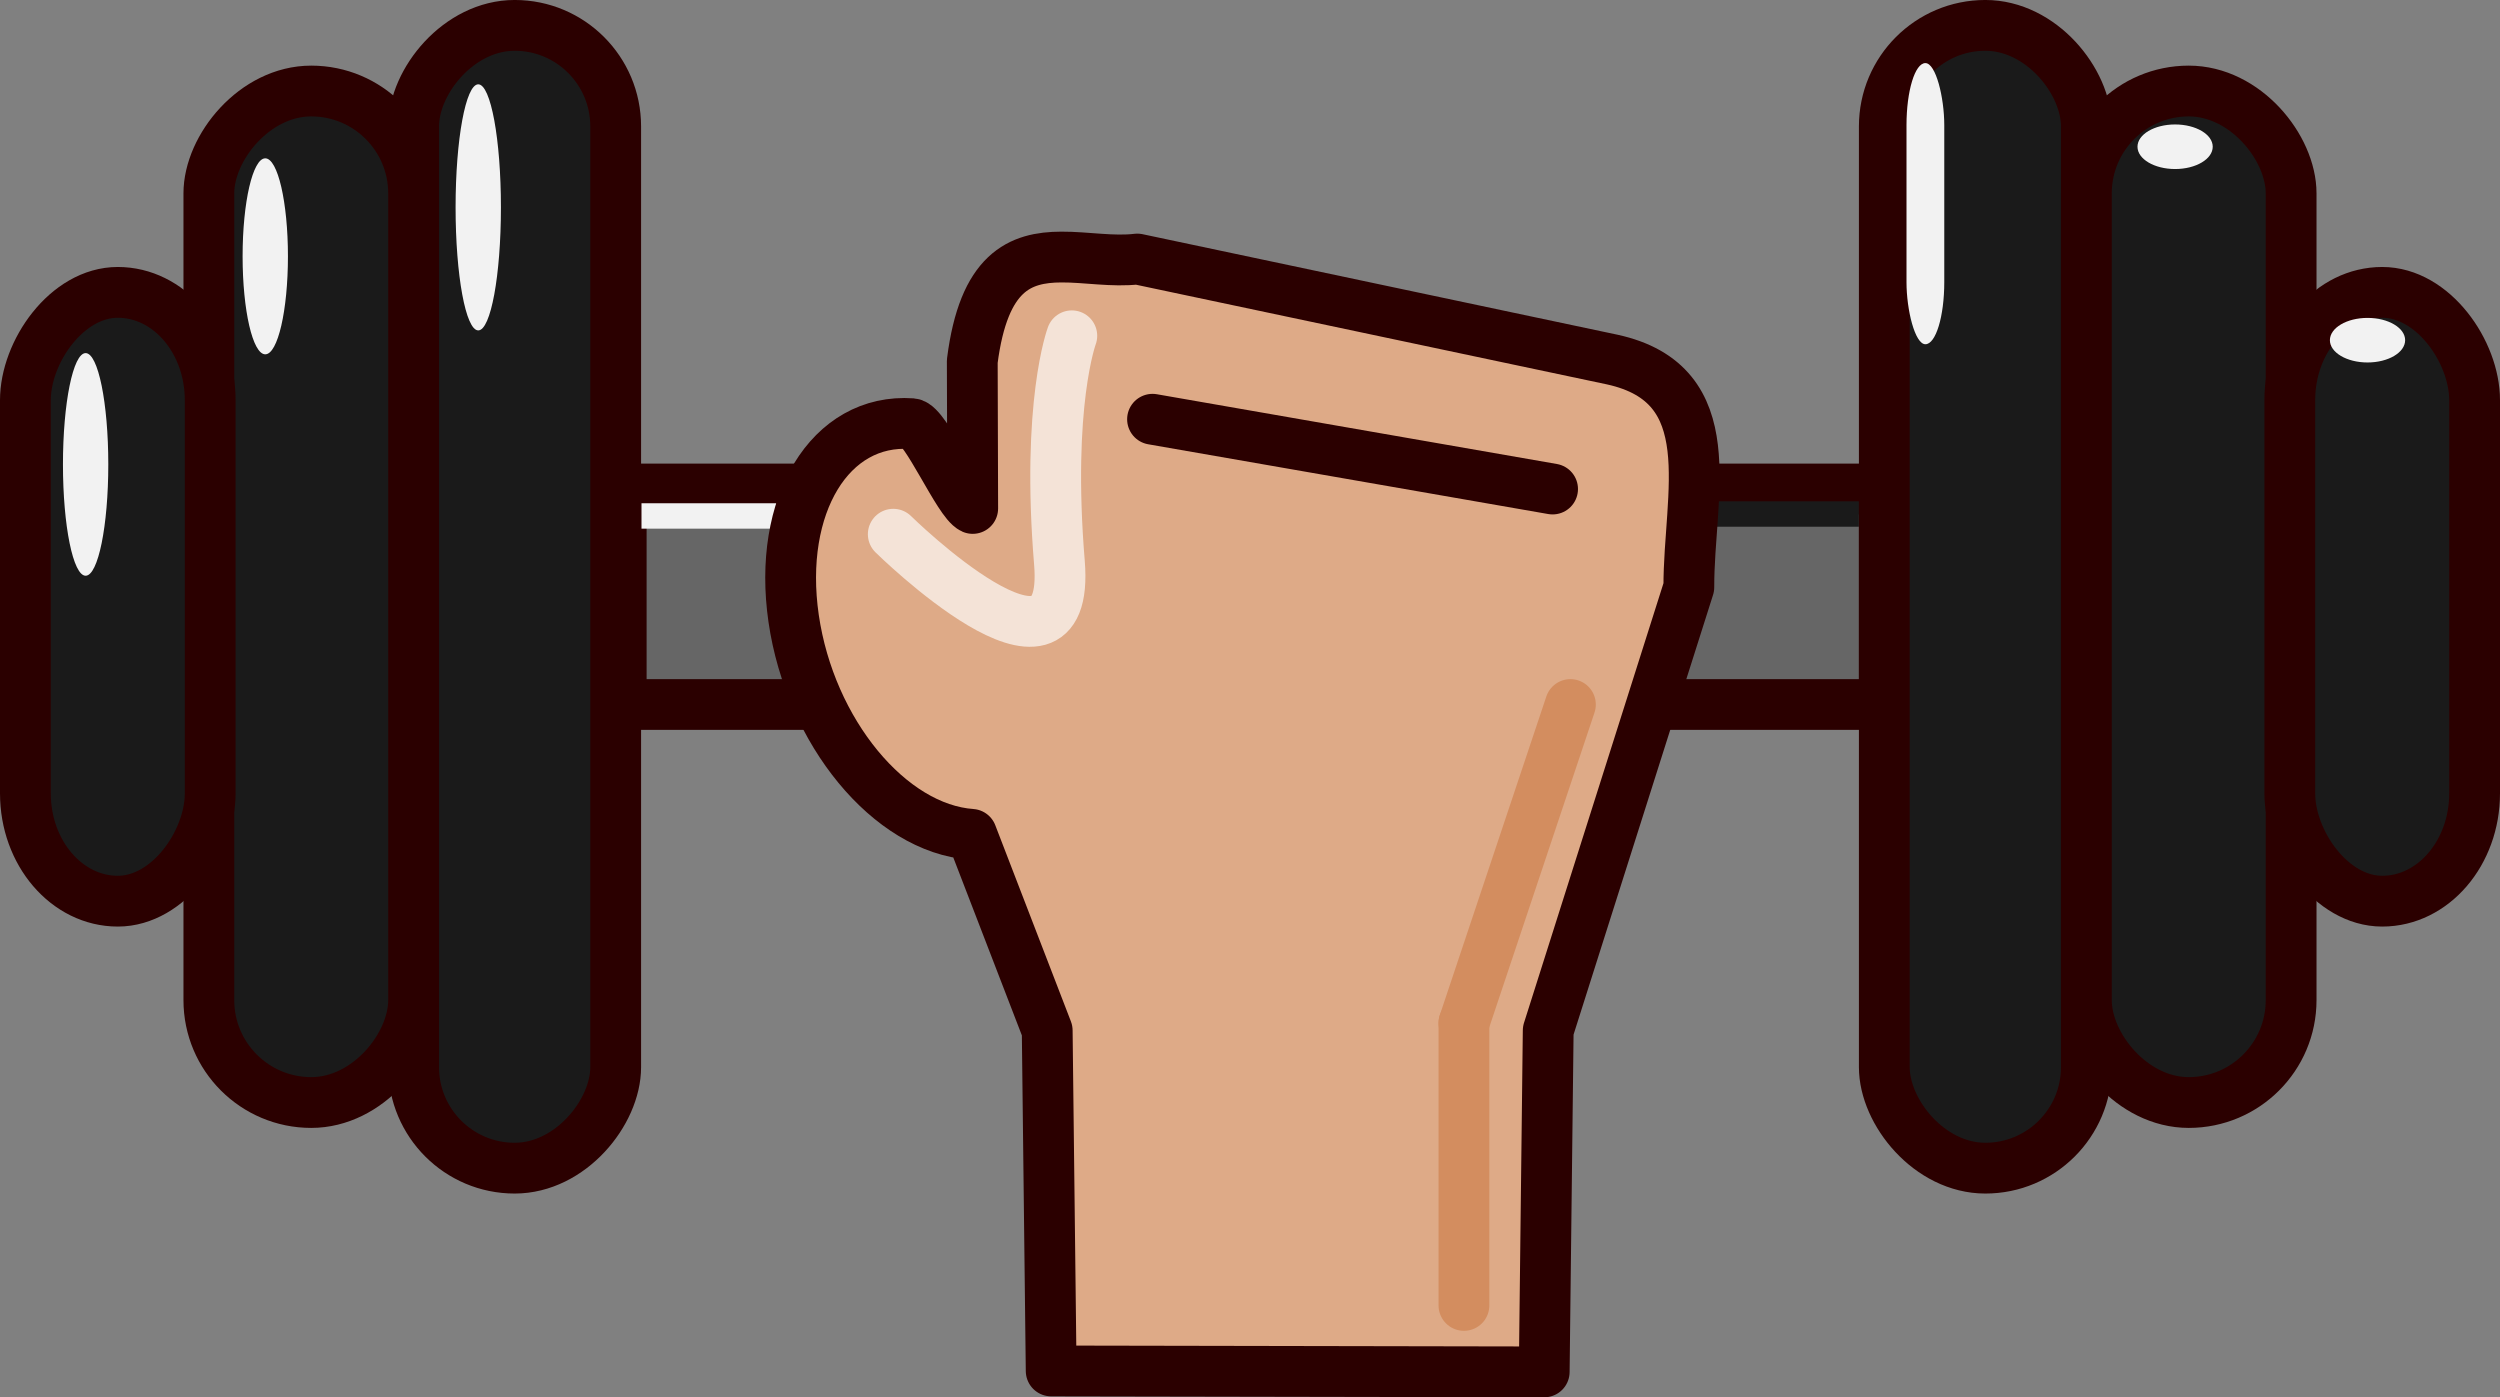 <?xml version="1.0" encoding="UTF-8" standalone="no"?>
<!-- Created with Inkscape (http://www.inkscape.org/) -->

<svg
   width="130.244mm"
   height="72.794mm"
   viewBox="0 0 130.244 72.794"
   version="1.1"
   id="svg5"
   inkscape:version="1.2.2 (b0a8486541, 2022-12-01)"
   sodipodi:docname="we-need-workout.svg"
   xmlns:inkscape="http://www.inkscape.org/namespaces/inkscape"
   xmlns:sodipodi="http://sodipodi.sourceforge.net/DTD/sodipodi-0.dtd"
   xmlns="http://www.w3.org/2000/svg"
   xmlns:svg="http://www.w3.org/2000/svg">
  <rect x="0" y="0" width="130.244" height="72.794" fill="#808080" stroke="none"/>
  <sodipodi:namedview
     id="namedview7"
     pagecolor="#ffffff"
     bordercolor="#999999"
     borderopacity="1"
     inkscape:showpageshadow="0"
     inkscape:pageopacity="0"
     inkscape:pagecheckerboard="0"
     inkscape:deskcolor="#d1d1d1"
     inkscape:document-units="mm"
     showgrid="false"
     inkscape:zoom="0.49353255"
     inkscape:cx="381.94036"
     inkscape:cy="692.96342"
     inkscape:window-width="1350"
     inkscape:window-height="720"
     inkscape:window-x="5"
     inkscape:window-y="37"
     inkscape:window-maximized="0"
     inkscape:current-layer="g3367" />
  <defs
     id="defs2" />
  <g
     inkscape:label="Layer 1"
     inkscape:groupmode="layer"
     id="layer1"
     transform="translate(-35.84,-133.118)">
    <g
       id="g3367"
       inkscape:label="LogoColor">
      <rect
         style="fill:#666666;stroke:#2b0000;stroke-width:2.646;stroke-linecap:round;stroke-linejoin:round;stroke-dasharray:none;paint-order:markers stroke fill"
         id="rect234-3"
         width="65.803"
         height="11.226"
         x="68.204"
         y="158.595"
         inkscape:export-filename="we-need-workout(color).svg"
         inkscape:export-xdpi="96"
         inkscape:export-ydpi="96" />
      <path
         style="fill:none;fill-opacity:1;stroke:#f2f2f2;stroke-width:1.323;stroke-linecap:square;stroke-linejoin:miter;stroke-dasharray:none;paint-order:markers stroke fill"
         d="m 69.92,159.998 h 5.704"
         id="path2453" />
      <rect
         style="fill:#1a1a1a;stroke:#2b0000;stroke-width:2.646;stroke-linecap:round;stroke-linejoin:round;stroke-dasharray:none"
         id="rect1002-7-6"
         width="10.527"
         height="59.536"
         x="-67.916"
         y="134.44"
         ry="5.264"
         transform="scale(-1,1)" />
      <rect
         style="fill:#1a1a1a;stroke:#2b0000;stroke-width:2.646;stroke-linecap:round;stroke-linejoin:round;stroke-dasharray:none"
         id="rect1002-3-5-7"
         width="10.667"
         height="52.697"
         x="-57.388"
         y="137.86"
         ry="5.334"
         transform="scale(-1,1)" />
      <path
         style="fill:none;fill-opacity:1;stroke:#1a1a1a;stroke-width:1.323;stroke-linecap:square;stroke-linejoin:miter;stroke-dasharray:none;paint-order:markers stroke fill"
         d="m 124.714,159.897 h 7.309"
         id="path2519" />
      <rect
         style="fill:#1a1a1a;stroke:#2b0000;stroke-width:2.646;stroke-linecap:round;stroke-linejoin:round;stroke-dasharray:none"
         id="rect1002-3-6-3-5"
         width="9.628"
         height="31.717"
         x="-46.791"
         y="148.35"
         ry="5.618"
         transform="scale(-1,1)" />
      <rect
         style="fill:#1a1a1a;stroke:#2b0000;stroke-width:2.646;stroke-linecap:round;stroke-linejoin:round;stroke-dasharray:none"
         id="rect1002-7-5-3"
         width="10.527"
         height="59.536"
         x="134.008"
         y="134.44"
         ry="5.264" />
      <rect
         style="fill:#1a1a1a;stroke:#2b0000;stroke-width:2.646;stroke-linecap:round;stroke-linejoin:round;stroke-dasharray:none"
         id="rect1002-3-5-6-5"
         width="10.667"
         height="52.697"
         x="144.535"
         y="137.86"
         ry="5.334" />
      <rect
         style="fill:#1a1a1a;stroke:#2b0000;stroke-width:2.646;stroke-linecap:round;stroke-linejoin:round;stroke-dasharray:none"
         id="rect1002-3-6-3-2-6"
         width="9.628"
         height="31.717"
         x="155.133"
         y="148.35"
         ry="5.618" />
      <path
         id="rect1190-2"
         style="fill:#deaa87;stroke:#2b0000;stroke-width:2.646;stroke-linecap:round;stroke-linejoin:round;stroke-dasharray:none"
         d="m 91.136,146.509 c -2.159,0.008 -4.048,0.761 -4.643,5.428 l 0.023,7.67 c -0.73,-0.324 -2.451,-4.365 -3.169,-4.416 -4.261,-0.301 -7.019,4.244 -6.16,10.152 0.859,5.908 5.009,10.941 9.27,11.242 l 3.94,10.221 0.207,17.735 25.686,0.049 0.208,-17.784 7.327,-23.096 c -0.013,-4.822 1.878,-10.58 -4,-11.862 l -24.734,-5.235 c -1.268,0.154 -2.66,-0.109 -3.955,-0.104 z"
         sodipodi:nodetypes="sccccccccccccss" />
      <path
         style="fill:#800000;stroke:#2b0000;stroke-width:2.646;stroke-linecap:round;stroke-linejoin:round;stroke-dasharray:none;paint-order:markers stroke fill"
         d="m 95.884,154.96 c 20.842,3.635 20.842,3.635 20.842,3.635"
         id="path2059-9" />
      <path
         style="fill:#d38d5f;fill-opacity:1;stroke:#d38d5f;stroke-width:2.646;stroke-linecap:round;stroke-linejoin:round;stroke-dasharray:none;paint-order:markers stroke fill"
         d="m 117.655,169.822 -5.548,16.593"
         id="path1849"
         sodipodi:nodetypes="cc" />
      <path
         style="fill:none;fill-opacity:1;stroke:#f4e3d7;stroke-width:2.646;stroke-linecap:round;stroke-linejoin:round;stroke-dasharray:none;paint-order:markers stroke fill"
         d="m 82.377,160.949 c 0,0 9.288,9.144 8.657,1.486 -0.683,-8.283 0.645,-11.823 0.645,-11.823"
         id="path2199"
         sodipodi:nodetypes="csc" />
      <ellipse
         style="fill:#f2f2f2;fill-opacity:1;stroke:none;stroke-width:2.201;stroke-linecap:square;stroke-linejoin:miter;stroke-dasharray:none;paint-order:markers stroke fill"
         id="path3070"
         cx="60.756"
         cy="143.921"
         rx="1.181"
         ry="6.41" />
      <ellipse
         style="fill:#f2f2f2;fill-opacity:1;stroke:none;stroke-width:1.964;stroke-linecap:square;stroke-linejoin:miter;stroke-dasharray:none;paint-order:markers stroke fill"
         id="path3070-1"
         cx="49.66"
         cy="146.472"
         rx="1.181"
         ry="5.105" />
      <ellipse
         style="fill:#f2f2f2;fill-opacity:1;stroke:none;stroke-width:2.093;stroke-linecap:square;stroke-linejoin:miter;stroke-dasharray:none;paint-order:markers stroke fill"
         id="path3070-2"
         cx="40.301"
         cy="157.313"
         rx="1.181"
         ry="5.799" />
      <rect
         style="fill:#f2f2f2;fill-opacity:1;stroke:none;stroke-width:0.73;stroke-linecap:square;stroke-linejoin:miter;stroke-dasharray:none;paint-order:markers stroke fill"
         id="rect3255"
         width="1.968"
         height="14.647"
         x="135.164"
         y="136.405"
         ry="3.235" />
      <ellipse
         style="fill:#f2f2f2;fill-opacity:1;stroke:none;stroke-width:1.323;stroke-linecap:square;stroke-linejoin:miter;stroke-dasharray:none;paint-order:markers stroke fill"
         id="path3292"
         cx="149.158"
         cy="140.763"
         rx="1.96"
         ry="1.161" />
      <ellipse
         style="fill:#f2f2f2;fill-opacity:1;stroke:none;stroke-width:1.323;stroke-linecap:square;stroke-linejoin:miter;stroke-dasharray:none;paint-order:markers stroke fill"
         id="path3292-6"
         cx="159.182"
         cy="150.841"
         rx="1.96"
         ry="1.161" />
      <path
         style="fill:#f2f2f2;fill-opacity:1;stroke:#d38d5f;stroke-width:2.646;stroke-linecap:round;stroke-linejoin:round;stroke-dasharray:none;paint-order:markers stroke fill"
         d="m 112.108,186.415 v 14.712"
         id="path3695" />
    </g>
  </g>
</svg>
